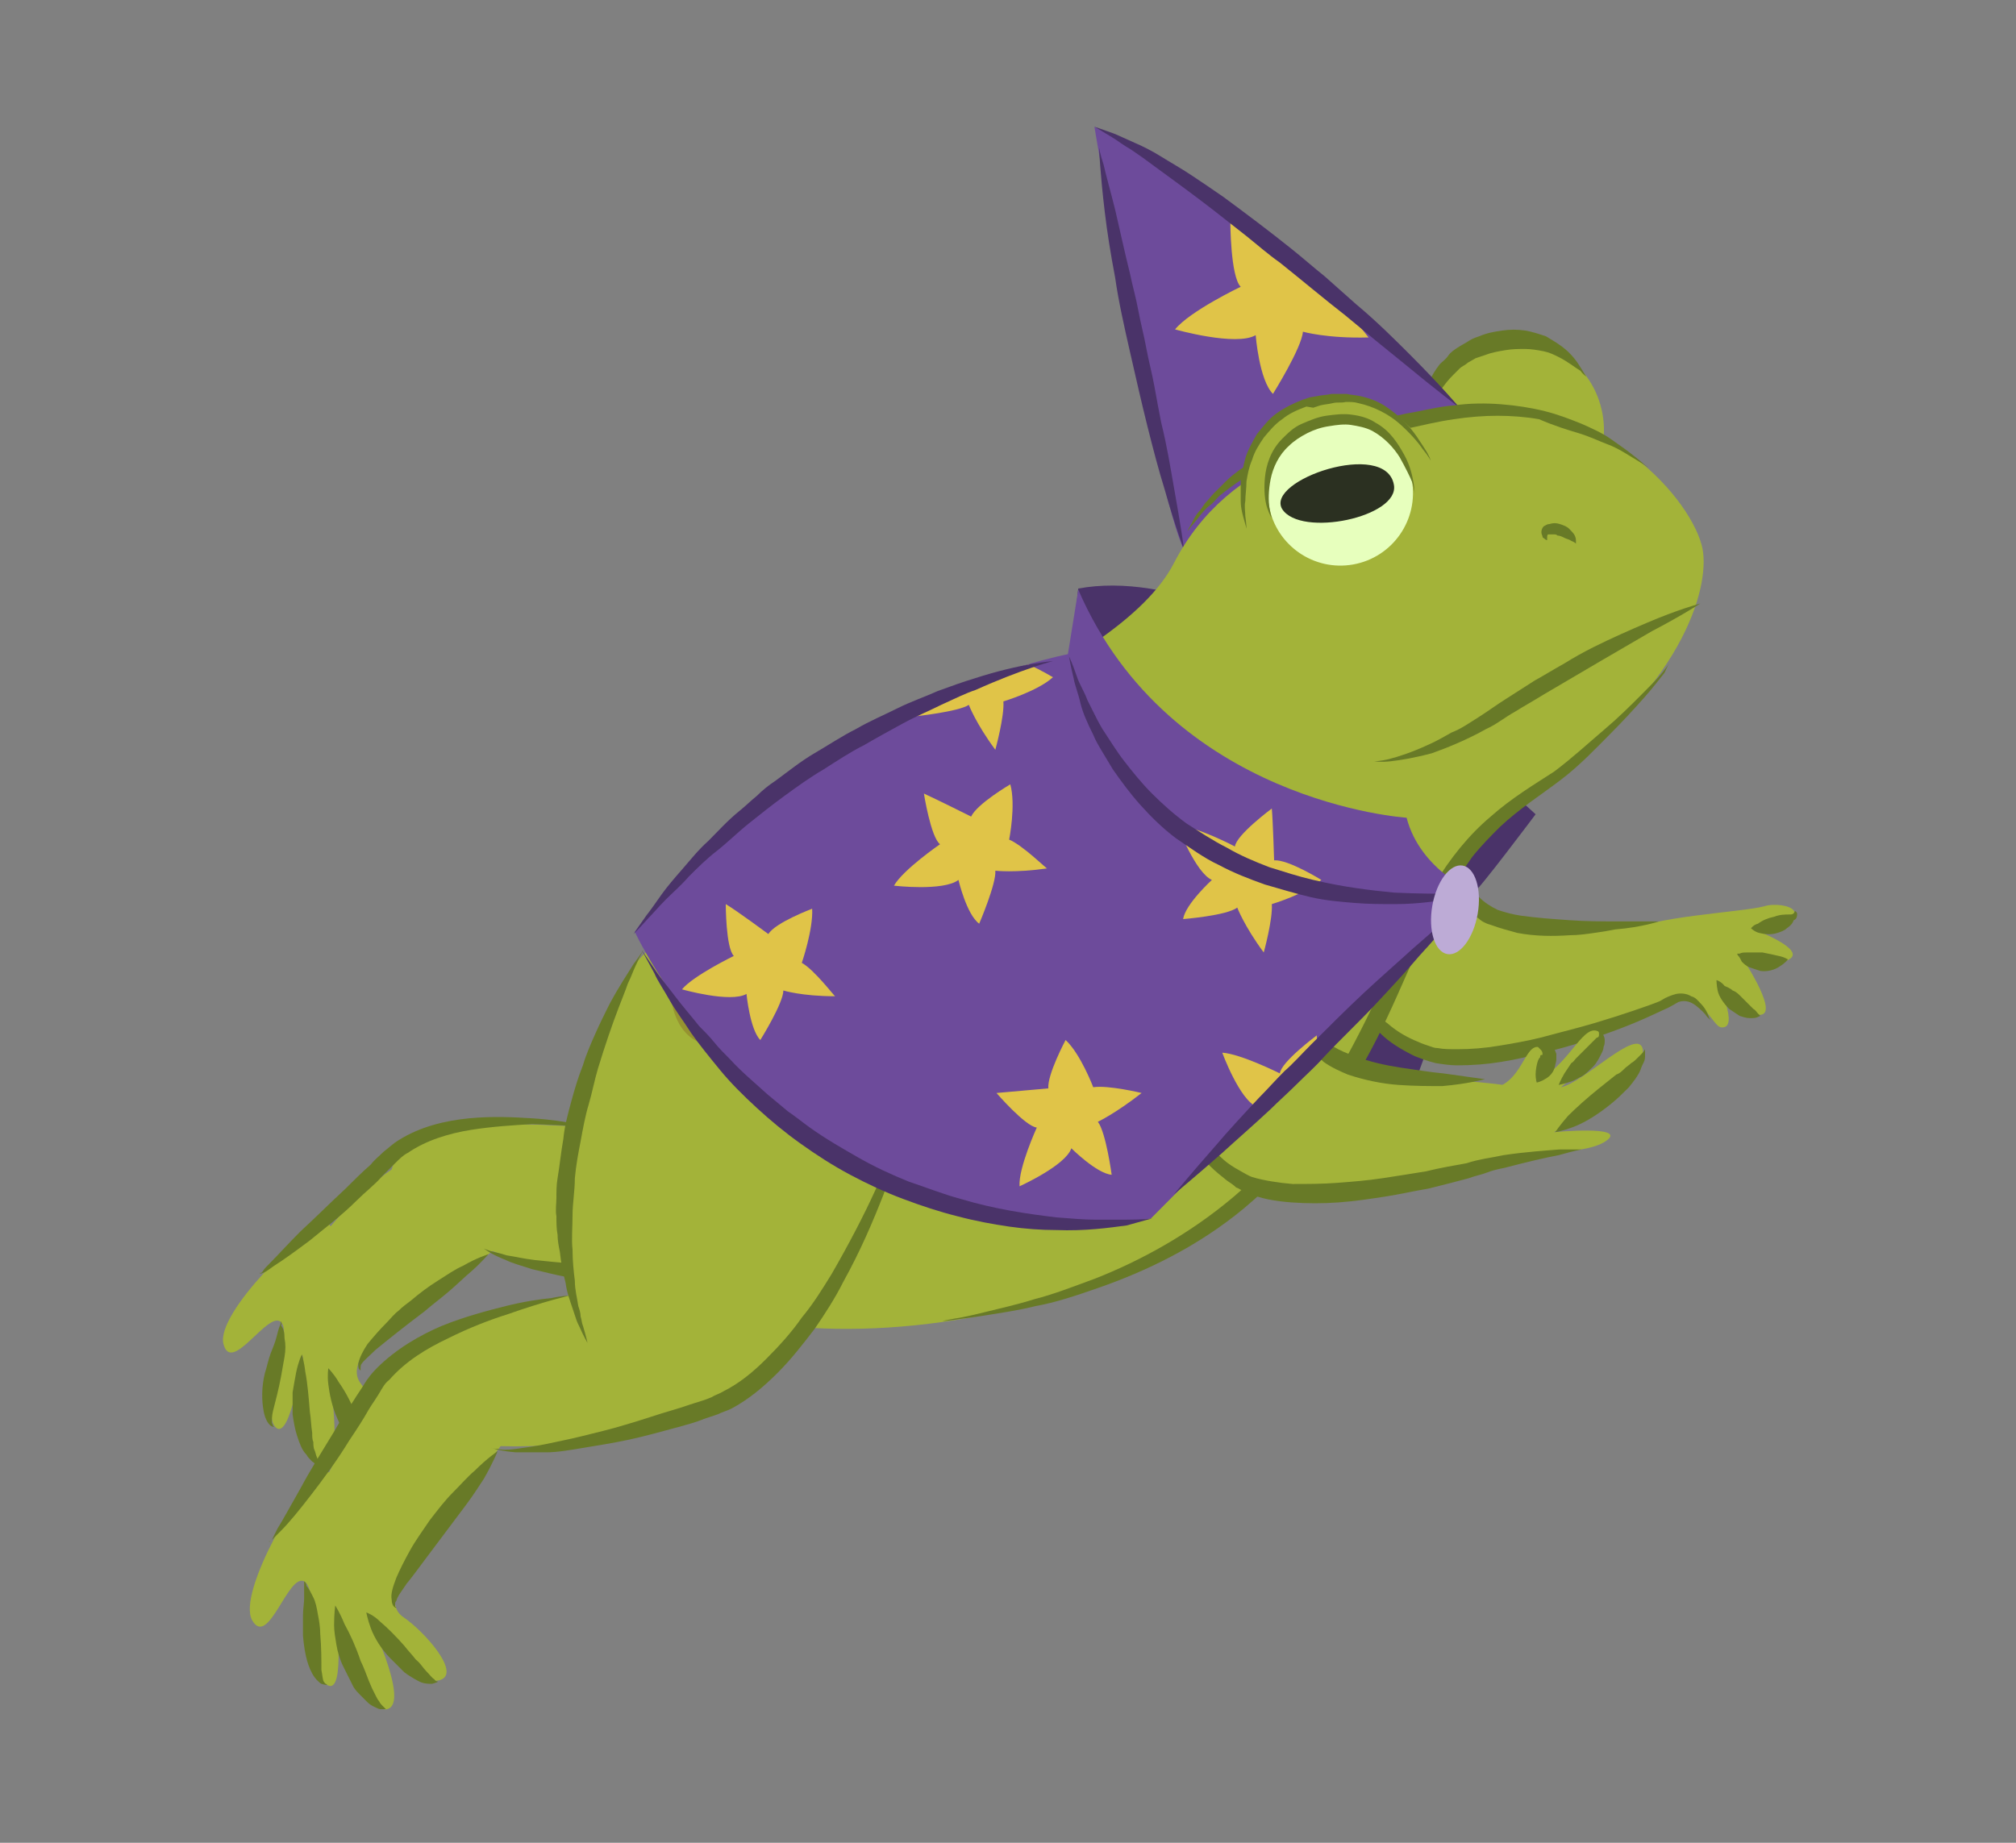 <svg width="175px" height="160px" viewBox="0 0 175 160" version="1.1" xml:space="preserve" xmlns="http://www.w3.org/2000/svg" xmlns:xlink="http://www.w3.org/1999/xlink">
  <rect x="0" y="0" width="175" height="160" fill="#808080" stroke="none"/>
  <!-- Generator: Sketch 49.3 (51167) - http://www.bohemiancoding.com/sketch -->
  <defs/>
  <g>
    <title>wizard-toad-b</title>
    <desc>Created with Sketch.</desc>
    <g id="wizard-toad-b" stroke="none" stroke-width="1" fill="none" fill-rule="evenodd">
      <g id="Wizard-Toad-Leap" transform="translate(87.5, 80) scale(-1, 1) translate(-87.5, -80) translate(19, 11)" fill-rule="nonzero">
        <g id="Group" transform="translate(15, 17)">
          <circle id="Oval" fill="#A3B339" transform="translate(9.668, 9.336) rotate(-79.741) translate(-9.668, -9.336) " cx="9.668" cy="9.336" r="7.9"/>
          <path d="M3.3,4.7 C3.3,4.7 3.5,4.4 3.8,3.9 C4.1,3.4 4.6,2.7 5.4,2.1 C5.8,1.8 6.3,1.5 6.8,1.2 C7.4,1 8,0.8 8.6,0.7 C9.3,0.6 9.9,0.6 10.6,0.7 C11.3,0.8 11.9,0.9 12.6,1.2 C12.9,1.3 13.2,1.4 13.5,1.6 C13.8,1.8 14.2,2 14.5,2.2 C14.8,2.4 15.1,2.6 15.3,2.9 C15.5,3.2 15.8,3.4 16,3.6 C16.8,4.6 17.3,5.8 17.5,6.8 C17.7,7.8 17.7,8.6 17.7,9.2 C17.7,9.8 17.6,10.1 17.6,10.1 C17.6,10.1 17.5,9.8 17.4,9.2 C17.3,8.7 17,7.9 16.6,7.1 C16.4,6.7 16.2,6.2 15.9,5.8 C15.6,5.4 15.3,5 14.9,4.6 C14.7,4.4 14.5,4.2 14.3,4 C14.1,3.8 13.8,3.7 13.6,3.5 L12.9,3.1 C12.6,3 12.3,2.9 12,2.8 C11.5,2.6 10.9,2.5 10.3,2.4 C9.7,2.3 9.2,2.3 8.6,2.3 C8.1,2.3 7.5,2.4 7,2.5 C6.5,2.6 6.1,2.8 5.7,3 C4.9,3.4 4.3,3.9 3.8,4.2 C3.6,4.5 3.3,4.7 3.3,4.7 Z" id="Shape" fill="#687A27"/>
        </g>
        <g id="Group" transform="translate(29, 0)">
          <path d="M0.3,24.4 C0.3,24.4 15.8,8.7 32,0 C32,0 26.7,31.7 24.2,36.8 C24.2,36.8 16.5,25.8 0.3,24.4 Z" id="Shape" fill="#6D4B9B"/>
          <path d="M24.2,36.8 C24.2,36.8 24.5,34.6 25.1,31.3 C25.4,29.6 25.7,27.7 26.2,25.7 C26.4,24.7 26.6,23.6 26.8,22.5 C27,21.4 27.3,20.3 27.5,19.2 C27.7,18.1 28,17 28.2,15.9 C28.4,14.8 28.7,13.8 28.9,12.8 C29.4,10.8 29.8,8.9 30.2,7.2 C30.6,5.6 31,4.2 31.2,3.3 C31.5,2.4 31.6,1.8 31.6,1.8 C31.6,1.8 31.5,4.1 31.1,7.4 C30.9,9.1 30.6,11 30.2,13.1 C29.9,15.2 29.4,17.4 28.9,19.6 C28.4,21.8 27.9,24 27.4,26 C26.9,28 26.4,29.9 25.9,31.5 C25,34.7 24.2,36.8 24.2,36.8 Z" id="Shape" fill="#4A3369"/>
          <path d="M13.9,17.8 C14,19.2 16.5,23.2 16.5,23.2 C17.7,22 18,18.1 18,18.1 C19.7,19.1 25,17.6 25,17.6 C23.7,16 19.3,13.9 19.3,13.9 C20.2,13 20.2,8.2 20.2,8.2 C18.9,9 15.5,11.4 15.5,11.4 C15.4,11.3 15.4,11.2 15.3,11.1 C14,12.1 12.8,13.1 11.7,14 C11.8,14.3 11.9,14.4 11.9,14.4 C10.5,15.3 8.2,18.3 8.2,18.3 C11.8,18.4 13.9,17.8 13.9,17.8 Z" id="Shape" fill="#E0C448"/>
          <path d="M0.3,24.4 C0.3,24.4 1.9,22.5 4.6,19.8 C5.9,18.5 7.5,16.9 9.3,15.4 C10.2,14.6 11.1,13.8 12,13 C13,12.2 13.9,11.4 14.9,10.6 C16.9,9 18.9,7.5 20.8,6.1 C21.8,5.4 22.7,4.8 23.6,4.2 C24.5,3.6 25.4,3.1 26.2,2.6 C27,2.1 27.8,1.7 28.5,1.4 C29.2,1.1 29.8,0.8 30.3,0.6 C31.4,0.2 32,0 32,0 C32,0 31.5,0.3 30.5,0.9 C30,1.2 29.5,1.6 28.8,2 C28.2,2.4 27.5,2.9 26.7,3.5 C25.2,4.6 23.4,5.9 21.6,7.3 C20.7,8 19.7,8.8 18.8,9.5 C17.8,10.3 16.9,11.1 15.9,11.8 C13.9,13.4 12,15 10.2,16.4 C8.4,17.9 6.7,19.3 5.2,20.5 C2.3,22.9 0.3,24.4 0.3,24.4 Z" id="Shape" fill="#4A3369"/>
        </g>
        <path d="M70.9,68.9 C62.6,77.8 35.3,87.4 35.3,87.4 C32.7,84 28,66.4 28,66.4 C27.8,66.5 22.7,59.7 22.7,59.7 C22.7,59.7 46.7,37.2 62.4,40.1 C62.4,40.1 63.5,47.4 59.8,50 L70.9,68.9 Z" id="Shape" fill="#4A3369"/>
        <g id="Group" transform="translate(73, 59)">
          <g transform="translate(37, 29)" fill="#A3B339" id="Shape">
            <path d="M1.5,2.5 C5.5,-4 15.7,4 19.4,10.5 C23.1,16.9 15.2,19.6 10.7,15.2 C6.2,10.7 -2.3,8.5 1.5,2.5 Z"/>
            <path d="M10.7,15.1 C13.2,16.6 16,19.4 14.7,21.1 C13.4,22.8 11.3,27.4 13.3,27.3 C15.3,27.1 17.5,19.8 17.5,19.8 C17.5,19.8 16,28.5 18,28.4 C20,28.2 19.7,18.6 19.7,18.6 C19.7,18.6 20.8,26.3 22.1,24.9 C23.4,23.5 20.5,16.9 21.6,15.8 C22.7,14.7 25.9,20.4 26.6,17.7 C27.3,15 19.5,7.5 17.7,7"/>
          </g>
          <path d="M15.4,34.8 C17.4,41.2 29.5,43.3 42.9,37.6 C53.9,32.9 48.8,27.3 38.2,27.6 C27.5,27.8 13.8,29.6 15.4,34.8 Z" id="Shape" fill="#A3B339"/>
          <path d="M3.4,24.7 C8,35.3 24.7,47.2 30.3,37.6 C35.7,28.6 23.7,3 17.2,1.1 C10.7,-0.8 -3.7,8.1 3.4,24.7 Z" id="Shape" fill="#A3B339"/>
          <path d="M0.9,20.6 C0.9,20.8 1,20.9 1,21.1 C1.2,21.4 1.4,21.9 1.8,22.4 C2.5,23.5 3.7,25.1 5.1,26.9 C6.5,28.7 8.3,30.7 10.4,32.7 C11.4,33.7 12.5,34.7 13.7,35.6 C14.9,36.5 16.1,37.4 17.4,38.1 C18.7,38.8 20,39.4 21.4,39.7 C22.1,39.9 22.7,39.9 23.5,39.9 C24.2,39.9 25,39.9 25.7,39.9 C27.1,39.9 28.5,39.9 29.8,39.9 C31.1,39.9 32.3,39.8 33.5,39.7 C34.6,39.6 35.7,39.5 36.6,39.4 C37.5,39.3 38.3,39.1 39,39 C39.6,38.8 40.2,38.7 40.5,38.6 C40.8,38.5 41,38.4 41,38.4 C41,38.4 40.4,38.9 39.1,39.4 C38.5,39.7 37.7,39.9 36.8,40.2 C35.9,40.4 34.8,40.7 33.7,40.9 C31.4,41.3 28.7,41.5 25.8,41.6 C25.1,41.6 24.3,41.6 23.6,41.6 C22.8,41.6 22,41.5 21.2,41.4 C19.6,41 18.1,40.4 16.8,39.6 C15.4,38.8 14.2,37.8 13,36.8 C11.8,35.8 10.7,34.7 9.7,33.7 C7.7,31.6 6,29.4 4.7,27.5 C3.4,25.6 2.4,23.9 1.8,22.7 C1.5,22.1 1.3,21.6 1.2,21.3 C1.1,21.1 1.1,21 1.1,20.9 C0.9,20.6 0.9,20.6 0.9,20.6 Z" id="Shape" fill="#687A27"/>
          <path d="M31.6,27.9 C31.6,27.9 32.1,27.8 33,27.6 C33.9,27.4 35.2,27.2 36.8,27.1 C38.4,27 40.2,26.9 42.3,27.1 C44.3,27.3 46.5,27.8 48.4,29 C48.9,29.3 49.3,29.7 49.7,30 C50.1,30.4 50.5,30.7 50.8,31.1 C51.6,31.8 52.3,32.5 53,33.2 C54.4,34.5 55.7,35.8 56.9,36.9 C58,38 58.9,39 59.5,39.6 C59.8,39.9 60.1,40.2 60.2,40.4 C60.3,40.5 60.4,40.6 60.4,40.6 L60.4,40.5 C60.4,40.5 60.5,40.5 60.4,40.6 C60.3,40.6 60.2,40.5 60.1,40.5 C59.9,40.4 59.6,40.2 59.2,39.9 C58.4,39.4 57.3,38.6 56.1,37.7 C54.9,36.7 53.4,35.6 52,34.2 C51.3,33.5 50.5,32.9 49.8,32.1 C49.4,31.7 49.1,31.4 48.7,31 C48.3,30.6 48,30.3 47.6,30.1 C46,29 44,28.4 42.1,28.1 C40.2,27.8 38.4,27.7 36.8,27.6 C33.7,27.7 31.6,27.9 31.6,27.9 Z" id="Shape" fill="#687A27"/>
          <path d="M58.6,44.7 C58.6,44.7 58.6,44.9 58.7,45.1 C58.8,45.3 58.9,45.7 59,46.1 C59.1,46.5 59.3,47 59.5,47.5 C59.7,48 59.8,48.6 60,49.2 C60.3,50.4 60.3,51.6 60.1,52.6 C60,53.1 59.8,53.5 59.6,53.7 C59.4,53.9 59.2,53.9 59.2,53.9 C59.2,53.9 59.2,53.9 59.3,53.8 C59.3,53.7 59.4,53.6 59.4,53.5 C59.4,53.3 59.4,52.9 59.3,52.5 C59.1,51.7 58.8,50.6 58.6,49.5 C58.5,48.9 58.4,48.4 58.3,47.8 C58.2,47.2 58.2,46.7 58.3,46.2 C58.3,45.7 58.4,45.3 58.6,45.1 C58.5,44.9 58.6,44.7 58.6,44.7 Z" id="Shape" fill="#687A27"/>
          <path d="M56.8,47.6 C56.8,47.6 57.1,48.2 57.3,49.2 C57.4,49.7 57.5,50.3 57.6,50.9 C57.6,51.5 57.6,52.2 57.6,52.8 C57.5,53.5 57.4,54.1 57.2,54.7 C57,55.3 56.8,55.9 56.4,56.3 C56.3,56.5 56.1,56.7 55.9,56.9 C55.7,57 55.6,57.2 55.5,57.2 C55.2,57.3 55.1,57.4 55.1,57.4 C55.1,57.4 55.2,57.2 55.3,57 C55.4,56.9 55.4,56.7 55.5,56.5 C55.6,56.3 55.6,56.1 55.7,55.9 C55.8,55.7 55.8,55.4 55.8,55.2 C55.9,55 55.9,54.7 55.9,54.4 C56,53.8 56,53.2 56.1,52.6 C56.2,51.4 56.3,50.1 56.5,49.1 C56.6,48.2 56.8,47.6 56.8,47.6 Z" id="Shape" fill="#687A27"/>
          <path d="M50.4,56.4 C50.4,56.4 50.5,56.3 50.7,56.1 C50.8,55.9 51,55.6 51.1,55.3 C51.4,54.6 51.7,53.6 52.2,52.6 C52.6,51.6 53.1,50.7 53.6,50 C54,49.3 54.5,48.8 54.5,48.8 C54.5,48.8 54.6,49.4 54.5,50.2 C54.4,51 54.2,52.1 53.7,53.2 C53.5,53.7 53.2,54.2 52.9,54.7 C52.6,55.1 52.3,55.5 51.9,55.8 C51.6,56.1 51.2,56.3 50.9,56.4 C50.6,56.5 50.4,56.4 50.4,56.4 Z" id="Shape" fill="#687A27"/>
          <path d="M40.6,38.9 C40.6,38.9 41.6,39.2 42.8,39.9 C43.5,40.2 44.2,40.7 45,41.2 C45.8,41.7 46.6,42.3 47.3,42.9 C47.7,43.2 48.1,43.5 48.4,43.8 C48.8,44.1 49.1,44.5 49.4,44.8 C50.1,45.5 50.6,46.1 51.1,46.7 C51.5,47.3 51.8,47.9 51.9,48.4 C51.9,48.6 51.9,48.8 51.8,48.9 C51.7,49 51.7,49 51.7,49 C51.7,49 51.7,48.9 51.7,48.8 C51.7,48.7 51.7,48.5 51.6,48.4 C51.4,48.1 50.9,47.7 50.4,47.2 C49.3,46.3 47.8,45.1 46.2,43.9 C45.5,43.3 44.7,42.7 44,42.1 C43.3,41.5 42.7,40.9 42.1,40.4 C41.3,39.7 40.6,38.9 40.6,38.9 Z" id="Shape" fill="#687A27"/>
        </g>
        <g id="Group" transform="translate(0, 58)">
          <path d="M14.6,11.9 C12.9,10.6 4.8,10.2 2.9,9.7 C1,9.1 -2.5,10.6 4,11.6 C4,11.6 -0.9,13.4 0.7,14.3 C2.3,15.2 5,13.8 5,13.8 C5,13.8 1.6,18.8 3.1,19.1 C4.6,19.4 7,16.1 7,16.1 C7,16.1 4.9,20.4 6.6,20.2 C7.4,20.1 8.2,16.9 11.6,17.5" id="Shape" fill="#A3B339"/>
          <path d="M41.2,7.3 C40.9,14.9 37.5,20.9 32,22.6 C26.4,24.3 16,19.8 11.7,18.4 C6.7,16.7 6.1,11.6 10.6,11.3 C15.1,11 25.2,12.6 27.5,10.1 C29.8,7.6 30.1,6.4 31.3,2.6 C32.6,-1.3 41.5,-0.5 41.2,7.3 Z" id="Shape" fill="#A3B339"/>
          <path d="M7.5,19.6 C7.5,19.6 7.6,19.5 7.7,19.2 C7.8,18.9 8,18.5 8.4,18.1 C8.6,17.9 8.8,17.6 9.2,17.5 C9.5,17.3 10,17.2 10.5,17.3 C10.9,17.4 11.4,17.6 11.7,17.8 C12,18 12.4,18.1 12.9,18.3 C14.6,18.9 16.7,19.6 18.9,20.2 C20,20.5 21.2,20.8 22.3,21.1 C23.5,21.4 24.7,21.6 25.9,21.8 C27.1,22 28.3,22.1 29.5,22.1 C30.1,22.1 30.7,22.1 31.2,22 C31.5,22 31.7,21.9 32,21.8 C32.3,21.7 32.6,21.6 32.8,21.5 C33.8,21.1 34.7,20.6 35.5,19.9 C36.3,19.3 37,18.6 37.6,17.9 C38.8,16.5 39.5,15.1 39.9,14.1 C40.3,13.1 40.5,12.5 40.5,12.5 C40.5,12.5 40.5,12.7 40.4,12.9 C40.4,13.2 40.3,13.6 40.1,14.1 C39.8,15.2 39.3,16.7 38.2,18.3 C37.7,19.1 37,19.9 36.2,20.7 C35.4,21.5 34.4,22.1 33.2,22.7 C32.9,22.8 32.7,22.9 32.4,23 C32.1,23.1 31.8,23.2 31.4,23.3 C30.8,23.4 30.1,23.5 29.5,23.5 C28.2,23.5 26.9,23.4 25.7,23.2 C24.4,23 23.2,22.7 22,22.4 C20.8,22.1 19.6,21.8 18.5,21.4 C16.3,20.7 14.2,19.9 12.5,19.1 C12.1,18.9 11.6,18.7 11.2,18.5 C10.8,18.3 10.5,18.1 10.3,18 C9.7,17.8 9.2,18 8.8,18.3 C8.3,18.7 8,19 7.8,19.3 C7.6,19.5 7.5,19.6 7.5,19.6 Z" id="Shape" fill="#687A27"/>
          <path d="M12,11 C12,11 13.5,11 15.8,11 C16.9,11 18.3,11 19.7,10.9 C21.1,10.8 22.6,10.7 24,10.5 C24.7,10.4 25.4,10.2 26,10 C26.6,9.7 27.1,9.4 27.6,8.9 C28,8.5 28.4,7.9 28.8,7.4 C29.2,6.9 29.4,6.4 29.7,5.9 C30.2,4.9 30.6,4.1 30.9,3.5 C31.2,2.9 31.3,2.5 31.3,2.5 C31.3,2.5 31.2,4.1 30.5,6.3 C30.3,6.9 30.1,7.5 29.8,8.1 C29.5,8.7 29.2,9.3 28.6,10 C28.5,10.2 28.3,10.3 28.2,10.4 L28,10.5 C27.9,10.6 27.8,10.7 27.7,10.7 C27.4,11 27,11.2 26.6,11.3 C25.8,11.6 25,11.8 24.3,12 C22.7,12.3 21.2,12.3 19.7,12.2 C19,12.2 18.3,12.1 17.6,12 C16.9,11.9 16.3,11.8 15.8,11.7 C13.4,11.5 12,11 12,11 Z" id="Shape" fill="#687A27"/>
          <path d="M0.2,10.1 C0.2,10.1 0.2,10.2 0.3,10.3 C0.4,10.4 0.5,10.4 0.7,10.4 C1,10.4 1.5,10.4 2,10.6 C2.5,10.7 3,10.9 3.4,11.2 C3.8,11.3 4,11.6 4,11.6 C4,11.6 3.7,11.9 3.3,12 C2.9,12.1 2.3,12.2 1.7,12 C1.4,11.9 1.1,11.8 0.9,11.6 C0.6,11.4 0.4,11.2 0.3,10.9 C0,10.8 0,10.5 0,10.3 C0.1,10.1 0.2,10.1 0.2,10.1 Z" id="Shape" fill="#687A27"/>
          <path d="M0.8,14.3 C0.8,14.3 1.1,14.1 1.6,14 C2,13.9 2.5,13.8 3,13.7 C3.5,13.7 3.9,13.7 4.4,13.7 C4.6,13.7 4.8,13.7 5,13.8 C5.1,13.8 5.2,13.8 5.2,13.8 C5.2,13.8 5.2,13.9 5.1,14 C5,14.1 4.9,14.3 4.8,14.5 C4.6,14.7 4.4,14.9 4.1,15 C3.8,15.1 3.5,15.2 3.2,15.3 C2.6,15.4 1.9,15.2 1.5,14.9 C1,14.6 0.8,14.3 0.8,14.3 Z" id="Shape" fill="#687A27"/>
          <path d="M3.2,19.2 C3.2,19.2 3.3,19.1 3.4,19 C3.5,18.9 3.6,18.7 3.8,18.6 C4.1,18.3 4.5,17.9 4.9,17.5 C5.1,17.3 5.3,17.1 5.6,17 C5.8,16.8 6.1,16.7 6.3,16.6 C6.6,16.2 7,16.1 7,16.1 C7,16.1 7,16.5 6.9,17 C6.8,17.5 6.4,18.1 5.9,18.6 C5.6,18.8 5.3,19 5,19.2 C4.7,19.3 4.4,19.4 4.1,19.4 C3.8,19.4 3.6,19.4 3.4,19.3 C3.2,19.2 3.2,19.2 3.2,19.2 Z" id="Shape" fill="#687A27"/>
        </g>
        <g id="Group" transform="translate(8, 24)">
          <path d="M0.2,12.7 C1,8.5 8.8,-0.7 20.2,0.9 C31.6,2.5 41.3,4.6 46.1,13.9 C51,23.4 74.4,30.7 83.8,36.7 C93.2,42.7 98.8,64.9 92.1,74.9 C85.5,84.9 43.4,82 32,59.7 C20.6,37.4 20.8,38 14.7,33.8 C1.9,24.8 -0.4,16.1 0.2,12.7 Z" id="Shape" fill="#A3B339"/>
          <path d="M4.9,5.6 C4.9,5.6 5,5.5 5.3,5.3 C5.5,5.1 5.9,4.8 6.4,4.4 C6.9,4 7.5,3.6 8.2,3.1 C8.9,2.6 9.8,2.2 10.7,1.8 C11.7,1.4 12.7,1 13.9,0.7 C15.1,0.4 16.4,0.2 17.7,0.1 C19,-5.07233144e-15 20.4,-5.07233144e-15 21.8,0.2 C23.2,0.3 24.6,0.7 25.9,0.9 C28.6,1.5 31.3,2.1 33.8,2.8 C35.1,3.2 36.3,3.6 37.4,4.1 C38.5,4.6 39.5,5.2 40.4,5.8 C40.8,6.1 41.2,6.4 41.6,6.8 C41.9,7.1 42.3,7.5 42.6,7.8 C42.9,8.1 43.1,8.4 43.4,8.7 C43.6,9 43.8,9.3 44,9.5 C44.4,10 44.5,10.4 44.7,10.7 C44.9,11 44.9,11.1 44.9,11.1 C44.9,11.1 44.8,11 44.6,10.7 C44.4,10.5 44.1,10.1 43.7,9.6 C43.5,9.4 43.3,9.1 43,8.9 C42.7,8.7 42.5,8.4 42.2,8.1 C41.6,7.6 40.8,7 40,6.5 C39.1,6 38.2,5.5 37.1,5.1 C36,4.7 34.9,4.3 33.6,4 C32.4,3.7 31.1,3.4 29.8,3.1 C28.5,2.8 27.1,2.5 25.8,2.2 C24.4,1.9 23.2,1.6 21.8,1.4 C20.5,1.2 19.2,1.1 18,1.1 C16.8,1.1 15.5,1.2 14.4,1.4 C13,2 12,2.3 11,2.6 C10,2.9 9.2,3.3 8.4,3.6 C7.6,3.9 7,4.3 6.5,4.6 C5.5,5.2 4.9,5.6 4.9,5.6 Z" id="Shape" fill="#687A27"/>
          <path d="M0.4,17.4 C0.4,17.4 2.3,17.9 5.1,19.1 C6.5,19.7 8.1,20.4 9.7,21.2 C10.5,21.6 11.4,22.1 12.2,22.6 C13.1,23.1 13.9,23.6 14.8,24.1 C15.6,24.6 16.5,25.2 17.3,25.7 C18.1,26.2 18.9,26.8 19.7,27.3 C20.5,27.8 21.2,28.3 22,28.6 C22.7,29 23.4,29.4 24.1,29.7 C25.4,30.3 26.6,30.7 27.4,30.9 C28.2,31.1 28.7,31.1 28.7,31.1 C28.7,31.1 28.2,31.2 27.3,31.1 C26.4,31 25.2,30.8 23.7,30.4 C22.3,29.9 20.6,29.2 19,28.3 C18.1,27.9 17.4,27.3 16.5,26.8 C15.7,26.3 14.8,25.8 14,25.3 C10.6,23.3 7.2,21.3 4.6,19.8 C2.1,18.5 0.4,17.4 0.4,17.4 Z" id="Shape" fill="#687A27"/>
          <path d="M11.2,12.2 C11.2,12.2 11.2,12.1 11.2,12 C11.2,11.9 11.2,11.7 11.3,11.5 C11.4,11.3 11.6,11.1 11.8,10.9 C12,10.7 12.3,10.6 12.6,10.5 C12.9,10.4 13.2,10.4 13.5,10.5 C13.7,10.5 13.8,10.6 14,10.7 C14.1,10.8 14.2,11 14.2,11.2 C14.2,11.4 14.1,11.5 14.1,11.6 C14.1,11.7 14,11.7 13.9,11.8 C13.8,11.9 13.7,11.9 13.7,11.9 C13.7,11.9 13.7,11.8 13.7,11.7 C13.7,11.6 13.7,11.4 13.6,11.4 C13.6,11.4 13.6,11.4 13.5,11.4 C13.5,11.4 13.4,11.4 13.3,11.4 C13.2,11.4 13.1,11.4 13.1,11.4 C13,11.4 12.9,11.4 12.8,11.5 C12.6,11.5 12.4,11.6 12.2,11.7 C12,11.8 11.9,11.8 11.7,11.9 C11.6,12 11.4,12 11.2,12.2 C11.2,12.2 11.2,12.2 11.2,12.2 Z" id="Shape" fill="#687A27"/>
          <path d="M3.1,22.6 C3.1,22.6 3.3,22.9 3.7,23.4 C4.1,23.9 4.8,24.6 5.6,25.4 C6.5,26.3 7.5,27.3 8.8,28.4 C10.1,29.5 11.5,30.8 13.1,32 C14.8,33.1 16.8,34.3 18.6,35.9 C20.5,37.5 22.1,39.5 23.5,41.8 C24.9,44 26.2,46.5 27.3,49 C28.4,51.5 29.6,54 30.9,56.4 C32.2,58.8 33.7,61.1 35.4,63.2 C37.1,65.3 38.9,67.2 40.9,68.9 C44.8,72.2 49.1,74.5 52.9,76 C54.8,76.7 56.6,77.4 58.2,77.8 C59.8,78.3 61.2,78.6 62.4,78.9 C63.6,79.2 64.5,79.4 65.2,79.5 C65.8,79.6 66.2,79.7 66.2,79.7 C66.2,79.7 65.9,79.7 65.2,79.6 C64.6,79.5 63.6,79.4 62.4,79.2 C61.2,79 59.7,78.8 58.1,78.4 C56.4,78.1 54.6,77.5 52.6,76.8 C48.6,75.4 44.1,73.3 40,69.9 C38,68.2 36,66.3 34.2,64.1 C32.5,61.9 30.9,59.6 29.5,57.1 C28.1,54.6 27,52.1 25.9,49.6 C24.8,47.1 23.6,44.7 22.3,42.5 C21.6,41.4 20.9,40.4 20.2,39.4 C19.4,38.4 18.6,37.6 17.8,36.8 C16.1,35.2 14.2,34 12.5,32.7 C10.8,31.4 9.5,30 8.3,28.8 C7.1,27.6 6.1,26.5 5.3,25.6 C4.5,24.7 3.9,23.9 3.5,23.4 C3.3,22.9 3.1,22.6 3.1,22.6 Z" id="Shape" fill="#687A27"/>
        </g>
        <g id="Group" transform="translate(13, 69)">
          <path d="M13.8,21.2 C9.4,19.8 5.2,20.3 3.5,19 C1.8,17.7 8.1,18.3 8.1,18.3 C8.1,18.3 -8.32667268e-16,13 0.4,11.1 C0.8,9.1 5.5,14 7.5,14.4 C7.5,14.4 2.2,10.1 4.4,9.5 C5.7,9.1 6.9,12.6 9.7,13.9 C9.7,13.9 7.6,10.8 9.6,10.9 C10.8,11 11,14.5 14.1,14.6" id="Shape" fill="#A3B339"/>
          <path d="M41.7,6.5 C42.4,14.1 39.8,20.5 34.5,22.8 C29.2,25.1 18.3,22.1 13.8,21.2 C8.6,20.1 7.4,15.1 11.9,14.3 C16.4,13.5 26.5,13.8 28.5,11 C30.5,8.2 30.6,7 31.4,3.1 C32.2,-0.8 41,-1.2 41.7,6.5 Z" id="Shape" fill="#A3B339"/>
          <path d="M5.7,19.8 C5.7,19.8 6.4,19.8 7.6,19.8 C8.8,19.9 10.5,20 12.5,20.3 C13,20.4 13.5,20.5 14.1,20.6 C14.6,20.7 15.1,20.8 15.7,21 C16.8,21.2 18,21.4 19.2,21.7 C20.4,21.9 21.7,22.1 23,22.3 C24.3,22.5 25.6,22.6 26.9,22.7 C28.2,22.8 29.5,22.8 30.8,22.8 C32,22.7 33.3,22.5 34.3,22.2 C34.6,22.1 34.9,21.9 35.1,21.8 C35.3,21.7 35.6,21.5 35.8,21.4 C36.3,21.1 36.7,20.8 37.1,20.4 C37.9,19.7 38.6,18.9 39.1,18.1 C40.2,16.5 40.8,14.9 41.1,13.8 C41.3,13.2 41.4,12.8 41.4,12.5 C41.5,12.2 41.5,12 41.5,12 C41.5,12 41.5,12.2 41.5,12.5 C41.5,12.8 41.5,13.3 41.4,13.9 C41.2,15.1 40.8,16.8 39.9,18.6 C39.4,19.5 38.8,20.5 37.9,21.3 C37.5,21.7 37,22.1 36.5,22.5 C36.2,22.7 35.9,22.9 35.7,23.1 C35.4,23.2 35.2,23.4 34.9,23.5 C33.6,24.1 32.2,24.3 30.9,24.4 C29.5,24.5 28.2,24.5 26.8,24.4 C25.4,24.3 24.1,24.1 22.8,23.9 C21.5,23.7 20.2,23.4 19,23.2 C17.8,22.9 16.6,22.6 15.5,22.3 C15,22.1 14.4,22 13.9,21.8 C13.4,21.6 12.9,21.5 12.4,21.4 C10.5,20.9 8.8,20.5 7.7,20.3 C6.3,19.9 5.7,19.8 5.7,19.8 Z" id="Shape" fill="#687A27"/>
          <path d="M14.1,13.7 C14.1,13.7 15.6,13.5 17.7,13.2 C18.8,13.1 20,12.9 21.4,12.7 C22.7,12.5 24.1,12.2 25.4,11.7 C26,11.5 26.7,11.2 27.2,10.9 C27.5,10.7 27.7,10.5 27.9,10.4 L28.3,10 L28.6,9.6 C28.9,9.1 29.3,8.5 29.5,8 C29.8,7.5 30,6.9 30.2,6.4 C30.6,5.4 30.9,4.5 31.1,3.9 C31.3,3.3 31.4,2.9 31.4,2.9 C31.4,2.9 31.5,4.4 31.1,6.6 C31,7.2 30.9,7.8 30.6,8.4 C30.4,9 30.1,9.7 29.7,10.3 L29.4,10.8 L29,11.3 C28.7,11.7 28.4,11.9 28.1,12.2 C27.4,12.7 26.7,13 26,13.3 C24.5,13.8 23,14.1 21.6,14.2 C20.2,14.3 18.9,14.3 17.8,14.3 C15.5,14.1 14.1,13.7 14.1,13.7 Z" id="Shape" fill="#687A27"/>
          <path d="M8,18.3 C8,18.3 7.3,18.2 6.3,17.8 C5.3,17.4 4.2,16.7 3.1,15.8 C2.6,15.4 2.1,14.9 1.6,14.4 C1.2,13.9 0.8,13.4 0.6,12.9 C0.5,12.6 0.4,12.4 0.3,12.2 C0.2,12 0.2,11.8 0.2,11.6 C0.2,11.3 0.2,11.1 0.2,11.1 C0.2,11.1 0.3,11.3 0.5,11.5 C0.6,11.6 0.7,11.7 0.9,11.9 C1,12 1.2,12.2 1.4,12.3 C1.6,12.5 1.8,12.6 2,12.8 C2.2,13 2.4,13.2 2.7,13.3 C3.2,13.7 3.7,14.1 4.2,14.5 C5.2,15.3 6.2,16.2 6.9,16.9 C7.6,17.7 8,18.3 8,18.3 Z" id="Shape" fill="#687A27"/>
          <path d="M4.3,9.5 C4.3,9.5 4.2,9.6 4.2,9.7 C4.2,9.8 4.2,9.9 4.2,9.9 C4.2,10 4.3,10.1 4.4,10.1 C4.5,10.2 4.6,10.3 4.7,10.4 C4.8,10.5 4.9,10.6 5,10.7 C5.2,10.9 5.5,11.2 5.8,11.5 C5.9,11.6 6.1,11.8 6.2,11.9 C6.3,12 6.4,12.2 6.6,12.3 C6.8,12.6 7,12.9 7.2,13.2 C7.5,13.7 7.7,14.2 7.7,14.2 C7.7,14.2 7.2,14.1 6.6,13.9 C6.3,13.8 6,13.6 5.6,13.4 C5.3,13.2 5,12.9 4.7,12.6 C4.4,12.3 4.2,11.9 4,11.5 C3.9,11.3 3.8,11.1 3.8,10.9 C3.7,10.7 3.7,10.5 3.7,10.3 C3.7,10.1 3.8,9.9 3.9,9.7 C4,9.5 4.1,9.4 4.3,9.5 C4.2,9.5 4.3,9.5 4.3,9.5 Z" id="Shape" fill="#687A27"/>
          <path d="M9.5,10.9 C9.5,10.9 9.4,11 9.3,11.1 C9.2,11.2 9.1,11.3 9.1,11.5 C9.1,11.6 9.1,11.6 9.2,11.6 C9.2,11.6 9.3,11.6 9.3,11.7 C9.3,11.8 9.3,11.8 9.4,11.9 L9.5,12.1 C9.6,12.4 9.7,12.9 9.7,13.3 C9.7,13.7 9.6,14 9.6,14 C9.6,14 9.2,13.9 8.9,13.7 C8.5,13.5 8.1,13.1 8,12.5 C8,12.4 7.9,12.2 7.9,12 C7.9,11.9 7.9,11.6 7.9,11.5 C8,11.3 8,11.1 8.2,11 C8.3,10.8 8.5,10.7 8.7,10.7 C9,10.6 9.2,10.7 9.3,10.8 C9.5,10.8 9.5,10.9 9.5,10.9 Z" id="Shape" fill="#687A27"/>
        </g>
        <g id="Group" transform="translate(77, 69)">
          <g transform="translate(33, 36)" fill="#A3B339" id="Shape">
            <path d="M2.7,2.1 C8.6,-2.8 16.8,8.1 18.8,15.5 C20.8,22.9 12,22.9 8.6,17.2 C5.2,11.5 -2.8,6.7 2.7,2.1 Z"/>
            <path d="M8.6,17.3 C10.7,19.6 12.9,23.1 11,24.4 C9.2,25.6 5.8,29.4 7.9,29.9 C10,30.4 14.2,24 14.2,24 C14.2,24 10.3,31.9 12.4,32.4 C14.5,32.9 16.9,23.5 16.9,23.5 C16.9,23.5 15.9,31.3 17.6,30.3 C19.4,29.4 18.2,22.1 19.6,21.3 C21,20.6 22.7,27.1 24.1,24.7 C25.5,22.3 19.7,12.6 18,11.5"/>
          </g>
          <path d="M11.2,34 C11.4,40.8 23.2,46.7 38.5,45.4 C51.1,44.4 47.4,37.3 36.4,34.2 C25.4,31.1 11,28.5 11.2,34 Z" id="Shape" fill="#A3B339"/>
          <path d="M1.7,20.4 C3.5,32.1 17.2,48.8 25.6,41.5 C33.6,34.5 28.4,6 22.3,2.2 C16.2,-1.6 -1,2.2 1.7,20.4 Z" id="Shape" fill="#A3B339"/>
          <path d="M0.3,15.7 C0.3,15.7 0.2,15.9 0.3,16.3 C0.4,16.7 0.5,17.2 0.8,17.9 C1.2,19.2 2,21.1 3,23.3 C4,25.5 5.3,28 6.8,30.6 C7.6,31.9 8.4,33.2 9.4,34.4 C10.3,35.7 11.4,36.9 12.5,38 C13.6,39.1 14.8,40.1 16.2,40.8 C16.5,41 16.9,41.1 17.2,41.3 L17.7,41.5 L18.3,41.7 C19,41.9 19.8,42.2 20.5,42.4 C21.9,42.8 23.3,43.3 24.7,43.7 C26,44.1 27.3,44.4 28.5,44.7 C29.7,45 30.8,45.2 31.7,45.4 C32.7,45.6 33.5,45.7 34.2,45.8 C34.9,45.9 35.5,45.9 35.8,45.8 C36.2,45.8 36.4,45.7 36.4,45.7 C36.4,45.7 35.6,46 34.2,46.1 C33.5,46.1 32.6,46.1 31.6,46.1 C30.6,46.1 29.5,45.9 28.3,45.7 C27.1,45.5 25.8,45.3 24.4,45 C23,44.7 21.6,44.3 20.1,43.9 C19.4,43.7 18.6,43.5 17.9,43.2 L17.3,43 L16.7,42.8 C16.3,42.6 15.9,42.5 15.5,42.3 C14,41.5 12.7,40.4 11.5,39.2 C10.3,38 9.3,36.7 8.3,35.4 C7.4,34.1 6.5,32.7 5.8,31.3 C4.3,28.6 3.2,26 2.3,23.7 C1.5,21.4 0.9,19.4 0.6,18 C0.4,17.3 0.4,16.7 0.3,16.4 C0.2,15.9 0.3,15.7 0.3,15.7 Z" id="Shape" fill="#687A27"/>
          <path d="M29.6,32.5 C29.6,32.5 30.2,32.5 31.1,32.7 C32.1,32.8 33.5,33 35.1,33.4 C36.7,33.8 38.6,34.3 40.6,35.1 C42.5,35.9 44.6,37.1 46.3,38.8 C46.7,39.2 47.1,39.7 47.4,40.2 C47.7,40.7 48,41.1 48.3,41.6 C48.9,42.5 49.5,43.4 50,44.3 C51.1,46.1 52.1,47.7 52.9,49.2 C53.7,50.6 54.4,51.9 54.9,52.7 C55.1,53.1 55.3,53.5 55.4,53.7 C55.5,53.8 55.5,53.9 55.6,53.9 L55.6,53.8 C55.6,53.8 55.7,53.8 55.6,53.9 C55.5,53.9 55.5,53.8 55.4,53.7 C55.2,53.5 54.9,53.2 54.6,52.9 C53.9,52.2 53,51.1 52,49.8 C51,48.5 49.8,46.9 48.7,45.1 C48.1,44.2 47.5,43.3 47,42.4 C46.7,41.9 46.4,41.5 46.1,41 C45.8,40.5 45.6,40.1 45.2,39.8 C43.8,38.2 42,37.1 40.1,36.2 C38.3,35.3 36.5,34.6 34.9,34.1 C31.8,33 29.6,32.5 29.6,32.5 Z" id="Shape" fill="#687A27"/>
          <path d="M52.6,57.3 C52.6,57.3 52.6,57.5 52.6,57.7 C52.6,58 52.6,58.3 52.6,58.8 C52.6,59.2 52.7,59.7 52.7,60.3 C52.7,60.8 52.7,61.4 52.7,62 C52.6,63.2 52.4,64.4 51.9,65.3 C51.7,65.7 51.3,66.1 51.1,66.2 C50.8,66.3 50.6,66.3 50.6,66.3 C50.6,66.3 50.6,66.3 50.7,66.2 C50.8,66.2 50.8,66.1 50.9,66 C51,65.8 51,65.5 51.1,65 C51.1,64.2 51.1,63 51.2,61.9 C51.2,61.3 51.3,60.7 51.4,60.2 C51.5,59.6 51.6,59.1 51.8,58.7 C52,58.3 52.2,57.9 52.4,57.7 C52.4,57.4 52.6,57.3 52.6,57.3 Z" id="Shape" fill="#687A27"/>
          <path d="M49.9,59.4 C49.9,59.4 50,60.1 50,61.1 C50,61.6 49.9,62.2 49.8,62.8 C49.7,63.4 49.5,64.1 49.2,64.7 C48.9,65.3 48.6,65.9 48.3,66.5 C48.1,66.8 47.9,67 47.7,67.2 C47.5,67.4 47.3,67.6 47.1,67.8 C46.9,68 46.7,68.1 46.5,68.2 C46.3,68.3 46.1,68.4 46,68.4 C45.7,68.4 45.5,68.4 45.5,68.4 C45.5,68.4 45.6,68.3 45.8,68.1 C45.9,68 46,67.9 46.1,67.7 C46.2,67.6 46.3,67.4 46.4,67.2 C46.5,67 46.6,66.8 46.7,66.6 C46.8,66.4 46.9,66.1 47,65.9 C47.2,65.4 47.4,64.8 47.7,64.2 C48.1,63 48.6,61.9 49.1,61 C49.5,60 49.9,59.4 49.9,59.4 Z" id="Shape" fill="#687A27"/>
          <path d="M41,66 C41,66 41.2,66 41.3,65.8 C41.5,65.7 41.7,65.4 42,65.1 C42.3,64.8 42.5,64.4 42.9,64.1 C43.2,63.7 43.6,63.3 43.9,62.9 C44.6,62.1 45.4,61.3 46,60.8 C46.6,60.2 47.2,60 47.2,60 C47.2,60 47.1,60.6 46.8,61.4 C46.5,62.2 45.9,63.2 45.1,64 C44.7,64.4 44.3,64.8 43.9,65.2 C43.5,65.5 43,65.8 42.6,66 C42.2,66.2 41.8,66.2 41.5,66.2 C41.1,66.1 40.9,66 41,66 Z" id="Shape" fill="#687A27"/>
          <path d="M35.8,46 C35.8,46 36.7,46.6 37.8,47.7 C38.4,48.2 39,48.9 39.7,49.6 C40.4,50.3 41,51.1 41.7,52 C42.3,52.9 42.9,53.7 43.4,54.6 C43.9,55.5 44.3,56.3 44.6,57 C44.9,57.8 45.1,58.4 45,58.9 C45,59.2 44.9,59.4 44.8,59.5 C44.7,59.6 44.6,59.6 44.6,59.6 C44.6,59.6 44.6,59.5 44.7,59.5 C44.7,59.4 44.7,59.4 44.7,59.3 C44.7,59.2 44.7,59.1 44.6,59 C44.5,58.6 44.1,58.1 43.7,57.5 C43.2,56.9 42.7,56.2 42.1,55.4 C41.8,55 41.5,54.6 41.2,54.2 C40.9,53.8 40.6,53.4 40.3,53 C40,52.6 39.7,52.2 39.4,51.8 C39.1,51.4 38.8,51 38.5,50.6 C37.9,49.8 37.4,49 37,48.4 C36.2,47 35.8,46 35.8,46 Z" id="Shape" fill="#687A27"/>
          <path d="M23.1,2.4 C23.1,2.4 23.4,2.9 24,3.7 C24.5,4.5 25.3,5.7 26.1,7.2 C26.5,8 26.9,8.8 27.3,9.7 C27.7,10.6 28.1,11.5 28.4,12.5 C28.8,13.5 29.1,14.5 29.4,15.6 C29.7,16.7 30,17.8 30.1,18.9 C30.3,20 30.4,21.1 30.6,22.3 C30.7,22.9 30.7,23.4 30.7,24 C30.7,24.5 30.8,25.1 30.7,25.6 C30.7,26.1 30.7,26.7 30.6,27.2 C30.6,27.7 30.5,28.2 30.4,28.7 C30.3,29.7 30.1,30.6 29.9,31.4 C29.8,32.2 29.5,33 29.3,33.6 C29.2,33.9 29.1,34.2 29,34.5 C28.9,34.8 28.8,35 28.7,35.2 C28.3,36.1 28,36.6 28,36.6 C28,36.6 28.1,36.1 28.4,35.1 C28.5,34.9 28.5,34.6 28.6,34.3 C28.6,34 28.7,33.7 28.8,33.4 C28.9,32.7 29.1,32 29.1,31.2 C29.2,30.4 29.3,29.5 29.3,28.5 C29.4,27.6 29.3,26.6 29.3,25.5 C29.3,24.5 29.1,23.4 29.1,22.3 C29,21.2 28.8,20.1 28.6,19.1 C28.4,18 28.2,16.9 27.9,15.9 C27.6,14.9 27.4,13.8 27.1,12.8 C26.8,11.8 26.5,10.9 26.2,10 C25.9,9.1 25.6,8.3 25.3,7.5 C25,6.7 24.7,6 24.5,5.4 C24.2,4.8 24,4.2 23.8,3.8 C23.4,2.9 23.1,2.4 23.1,2.4 Z" id="Shape" fill="#687A27"/>
        </g>
        <g id="Group" transform="translate(30, 22)">
          <g>
            <circle id="Oval" fill="#A3B339" transform="translate(9.645, 9.809) rotate(-79.741) translate(-9.645, -9.809) " cx="9.645" cy="9.809" r="8.3"/>
            <circle id="Oval" fill="#E7FFBD" transform="translate(9.645, 9.809) rotate(-79.741) translate(-9.645, -9.809) " cx="9.645" cy="9.809" r="6.3"/>
            <path d="M5,9.1 C4.5,11.9 13.1,13.7 14.7,11.2 C16.2,8.7 5.7,5.1 5,9.1 Z" id="Shape" fill="#2B3021"/>
            <path d="M1.8,7 C1.8,7 1.9,6.6 2.3,6 C2.7,5.4 3.2,4.5 4.1,3.6 C4.5,3.2 5.1,2.7 5.7,2.3 C6.3,1.9 7,1.6 7.9,1.4 C8.3,1.3 8.7,1.3 9.1,1.2 C9.5,1.2 9.9,1.2 10.4,1.2 C10.8,1.3 11.3,1.3 11.7,1.4 L12.3,1.5 L12.9,1.7 C13.7,2 14.5,2.4 15.2,2.9 C15.9,3.4 16.4,4.1 16.9,4.7 C17.3,5.4 17.7,6.1 17.9,6.8 C18.1,7.5 18.2,8.2 18.3,8.8 C18.3,9.4 18.3,10 18.3,10.5 C18.3,11 18.2,11.4 18.1,11.8 C17.9,12.5 17.8,12.9 17.8,12.9 C17.8,12.9 17.8,12.5 17.9,11.8 C17.9,11.4 18,11 17.9,10.5 C17.9,10 17.8,9.4 17.8,8.8 C17.7,8.2 17.6,7.6 17.3,6.9 C17.1,6.2 16.7,5.6 16.3,5 C15.8,4.4 15.3,3.8 14.7,3.4 C14.1,2.9 13.4,2.6 12.6,2.3 L12,2.4 L11.4,2.2 C11,2.1 10.7,2.1 10.3,2 C9.9,1.9 9.5,2 9.2,1.9 C8.8,1.9 8.4,1.9 8.1,2 C6.7,2.3 5.4,3 4.5,3.8 C3.6,4.6 2.9,5.4 2.5,6 C2,6.6 1.8,7 1.8,7 Z" id="Shape" fill="#687A27"/>
          </g>
          <path d="M3.2,9.9 C3.2,9.9 3.2,9.5 3.3,8.9 C3.4,8.3 3.6,7.4 4.1,6.5 C4.6,5.6 5.3,4.4 6.6,3.7 C7.2,3.3 7.9,3.1 8.7,3 C9.4,2.9 10.2,3 10.9,3.1 C11.6,3.2 12.3,3.5 13,3.8 C13.7,4.1 14.2,4.6 14.7,5.1 C15.7,6.1 16.1,7.4 16.2,8.5 C16.3,9.6 16.2,10.5 16,11.1 C15.8,11.7 15.6,12 15.6,12 C15.6,12 15.7,11.7 15.8,11.1 C15.9,10.5 15.9,9.6 15.7,8.6 C15.5,7.6 15,6.5 14.1,5.7 C13.7,5.3 13.1,4.9 12.5,4.6 C11.9,4.3 11.3,4.1 10.6,4 C10,3.9 9.3,3.8 8.7,3.9 C8.1,4 7.5,4.1 6.9,4.4 C5.8,5 5,5.9 4.5,6.7 C4,7.6 3.6,8.4 3.4,8.9 C3.2,9.6 3.2,9.9 3.2,9.9 Z" id="Shape" fill="#687A27"/>
        </g>
        <g id="Group" transform="translate(81, 63)" fill="#969330">
          <path d="M6.8,7.8 C3.9,4.9 6.4,-1.3 10.6,1.7 C14.8,4.7 14.1,15.2 6.8,7.8 Z" id="Shape"/>
          <path d="M14.5,10.3 C11.1,12.2 11.5,17.9 14.5,16.4 C17.5,15 17.5,8.6 14.5,10.3 Z" id="Shape"/>
          <path d="M3.7,10.7 C-1.3,12 -0.9,19.3 3.5,18.9 C8,18.6 8.9,9.4 3.7,10.7 Z" id="Shape"/>
        </g>
        <g id="Group" transform="translate(27, 40)">
          <path d="M1,26.5 C1,26.5 5.7,24.6 6.9,20 C6.9,20 27.4,18.7 35.4,0.2 L36.3,5.8 C36.3,5.8 60,10.3 73.9,29.9 C73.9,29.9 60.1,59.6 29.1,54.8 L1,26.5 Z" id="Shape" fill="#6D4B9B"/>
          <path d="M59.4,32.6 C59.4,32.6 58.4,29.7 58.5,27.9 C58.5,27.9 61.7,29.1 62.3,30.1 C62.3,30.1 65,28.1 66,27.5 C66,27.5 66,31.3 65.3,32 C65.3,32 68.8,33.7 69.8,34.9 C69.8,34.9 65.6,36.1 64.2,35.3 C64.2,35.3 63.9,38.4 63,39.3 C63,39.3 61,36.1 61,35 C61,35 59.4,35.5 56.5,35.5 C56.5,35.6 58.3,33.2 59.4,32.6 Z" id="Shape" fill="#E0C448"/>
          <path d="M34.1,43.4 C34.1,43.4 35.2,40.5 36.5,39.3 C36.5,39.3 38.1,42.3 38,43.5 C38,43.5 41.4,43.8 42.5,43.9 C42.5,43.9 40,46.8 39,46.9 C39,46.9 40.6,50.4 40.5,52 C40.5,52 36.5,50.2 36,48.7 C36,48.7 33.8,50.9 32.5,51 C32.5,51 33,47.3 33.7,46.4 C33.7,46.4 32.2,45.7 29.9,43.9 C29.9,43.9 32.8,43.2 34.1,43.4 Z" id="Shape" fill="#E0C448"/>
          <path d="M41.4,21.9 C41.4,21.9 40.8,18.9 41.3,17.1 C41.3,17.1 44.2,18.8 44.7,19.9 C44.7,19.9 47.7,18.4 48.8,17.9 C48.8,17.9 48.2,21.7 47.4,22.3 C47.4,22.3 50.6,24.5 51.4,25.9 C51.4,25.9 47.1,26.4 45.8,25.4 C45.8,25.4 45.1,28.4 44,29.2 C44,29.2 42.5,25.7 42.6,24.6 C42.6,24.6 40.9,24.8 38.1,24.4 C38.1,24.5 40.2,22.4 41.4,21.9 Z" id="Shape" fill="#E0C448"/>
          <path d="M18.6,27.5 C18.6,27.5 15.6,26.6 14.3,25.4 C14.3,25.4 17.2,23.6 18.4,23.7 C18.4,23.7 18.5,20.3 18.6,19.2 C18.6,19.2 21.7,21.5 21.8,22.5 C21.8,22.5 25.2,20.7 26.8,20.7 C26.8,20.7 25.2,24.8 23.8,25.4 C23.8,25.4 26.1,27.5 26.3,28.8 C26.3,28.8 22.5,28.5 21.6,27.8 C21.6,27.8 21,29.4 19.3,31.7 C19.3,31.7 18.5,28.8 18.6,27.5 Z" id="Shape" fill="#E0C448"/>
          <path d="M37.6,7.8 C38.9,9 41.9,9.9 41.9,9.9 C41.8,11.2 42.6,14.1 42.6,14.1 C44.3,11.8 44.9,10.2 44.9,10.2 C45.8,10.8 49.6,11.2 49.6,11.2 C49.6,10.9 49.4,10.6 49.2,10.2 C45.4,8.5 42.1,7.4 39.7,6.7 C38.6,7.2 37.6,7.8 37.6,7.8 Z" id="Shape" fill="#E0C448"/>
          <path d="M19.9,45.1 C21.4,44.5 22.9,40.4 22.9,40.4 C21.3,40.5 17.9,42.2 17.9,42.2 C17.8,41.2 14.7,38.9 14.7,38.9 C14.7,39.2 14.6,39.7 14.6,40.3 L22.3,48 C21.7,46.7 19.9,45.1 19.9,45.1 Z" id="Shape" fill="#E0C448"/>
          <path d="M1,26.5 C1,26.5 1.7,26.6 2.9,26.6 C4.1,26.6 5.9,26.6 8,26.5 C10.1,26.3 12.5,26 15,25.4 C16.3,25.1 17.5,24.7 18.8,24.3 C20.1,23.8 21.3,23.3 22.5,22.6 C23.7,22 24.9,21.2 26,20.5 C27.1,19.7 28.1,18.8 29,17.9 C29.9,17 30.7,16 31.4,15.1 C32.1,14.2 32.7,13.2 33.3,12.3 C33.6,11.8 33.8,11.4 34,11 C34.2,10.6 34.4,10.2 34.6,9.8 C34.9,9 35.3,8.4 35.5,7.8 C35.9,6.6 36.2,6 36.2,6 C36.2,6 36.1,6.7 35.8,7.9 C35.7,8.5 35.4,9.2 35.2,10.1 C35,10.9 34.6,11.8 34.1,12.8 C33.9,13.3 33.6,13.8 33.3,14.3 C33,14.8 32.7,15.3 32.4,15.8 C31.7,16.8 30.9,17.9 30,18.9 C29.1,19.9 28.1,20.9 26.9,21.8 C25.7,22.6 24.5,23.5 23.2,24.1 C21.9,24.8 20.6,25.3 19.2,25.8 C17.8,26.2 16.5,26.6 15.2,26.9 C13.9,27.2 12.6,27.3 11.4,27.4 C10.2,27.5 9,27.5 7.9,27.5 C5.8,27.5 4,27.2 2.8,27 C1.6,26.6 1,26.5 1,26.5 Z" id="Shape" fill="#4A3369"/>
          <path d="M37.6,6.4 C37.6,6.4 40.4,6.6 44.4,7.9 C45.4,8.2 46.5,8.6 47.6,9 C48.7,9.5 49.9,9.9 51.1,10.5 C52.3,11.1 53.5,11.6 54.7,12.3 C55.9,12.9 57.1,13.7 58.3,14.4 C59.5,15.1 60.6,16 61.7,16.8 C62.3,17.2 62.8,17.6 63.3,18.1 C63.8,18.5 64.3,19 64.8,19.4 C65.8,20.2 66.7,21.2 67.5,22 C68.4,22.8 69.1,23.7 69.8,24.5 C70.5,25.3 71.1,26 71.6,26.7 C72.1,27.4 72.5,28 72.9,28.5 C73.6,29.5 74,30.1 74,30.1 C74,30.1 73.5,29.6 72.7,28.7 C72.3,28.3 71.8,27.7 71.2,27.1 C70.6,26.5 69.9,25.9 69.2,25.1 C68.5,24.4 67.7,23.6 66.8,22.9 C65.9,22.2 65,21.3 64,20.5 C63,19.7 62,18.9 60.9,18.1 C59.8,17.3 58.7,16.5 57.5,15.8 C56.4,15.1 55.2,14.3 54,13.7 C52.8,13 51.7,12.4 50.6,11.8 C49.5,11.2 48.3,10.7 47.3,10.2 C46.2,9.7 45.2,9.2 44.3,8.9 C40.3,7.1 37.6,6.4 37.6,6.4 Z" id="Shape" fill="#4A3369"/>
          <path d="M29,54.8 C29,54.8 29.8,54.9 31.3,54.9 C32,54.9 32.9,54.9 33.9,54.9 C34.9,54.9 36,54.8 37.3,54.7 C39.8,54.4 42.6,54 45.6,53.1 C47.1,52.7 48.6,52.1 50.1,51.6 C51.6,51 53.1,50.3 54.5,49.5 C55.9,48.7 57.3,47.9 58.7,46.9 C59.4,46.4 60,45.9 60.6,45.5 C61.2,45 61.8,44.5 62.4,44 C63.5,43 64.7,42 65.6,41 C66.1,40.5 66.6,40 67,39.5 C67.4,39 67.9,38.5 68.3,38.1 C69.1,37.1 69.8,36.3 70.4,35.5 C71,34.7 71.6,34 72,33.4 C72.8,32.2 73.3,31.5 73.3,31.5 C73.3,31.5 72.9,32.2 72.2,33.5 C71.9,34.2 71.4,34.9 70.9,35.8 C70.4,36.7 69.7,37.6 69,38.7 C68.3,39.7 67.4,40.8 66.5,41.9 C65.6,43 64.5,44.1 63.3,45.2 C62.1,46.3 60.9,47.3 59.5,48.3 C58.1,49.3 56.7,50.2 55.2,51 C53.7,51.8 52.2,52.5 50.6,53.1 C49,53.7 47.5,54.2 45.9,54.6 C44.4,55 42.8,55.3 41.4,55.5 C40,55.7 38.6,55.8 37.3,55.8 C34.8,55.9 32.7,55.6 31.2,55.4 C29.8,55 29,54.8 29,54.8 Z" id="Shape" fill="#4A3369"/>
          <path d="M2.2,27.8 C2.2,27.8 3.9,29.2 6.4,31.4 C7.6,32.5 9.1,33.8 10.6,35.2 C12.1,36.6 13.7,38.2 15.2,39.7 C16,40.5 16.7,41.3 17.5,42 C18.3,42.8 19,43.6 19.7,44.3 C21.1,45.8 22.4,47.2 23.5,48.5 C25.7,51 27.1,52.7 27.1,52.7 C27.1,52.7 25.4,51.3 22.9,49.1 C21.7,48 20.2,46.7 18.7,45.3 C18,44.6 17.2,43.9 16.4,43.1 C15.6,42.3 14.8,41.6 14.1,40.8 C12.6,39.2 11,37.7 9.6,36.2 C8.2,34.7 6.9,33.3 5.8,32 C3.5,29.5 2.2,27.8 2.2,27.8 Z" id="Shape" fill="#4A3369"/>
          <ellipse id="Oval" fill="#BDABD6" transform="translate(2.699, 27.996) rotate(-9.788) translate(-2.699, -27.996) " cx="2.699" cy="27.996" rx="2" ry="3.9"/>
        </g>
      </g>
    </g>
  </g>
</svg>